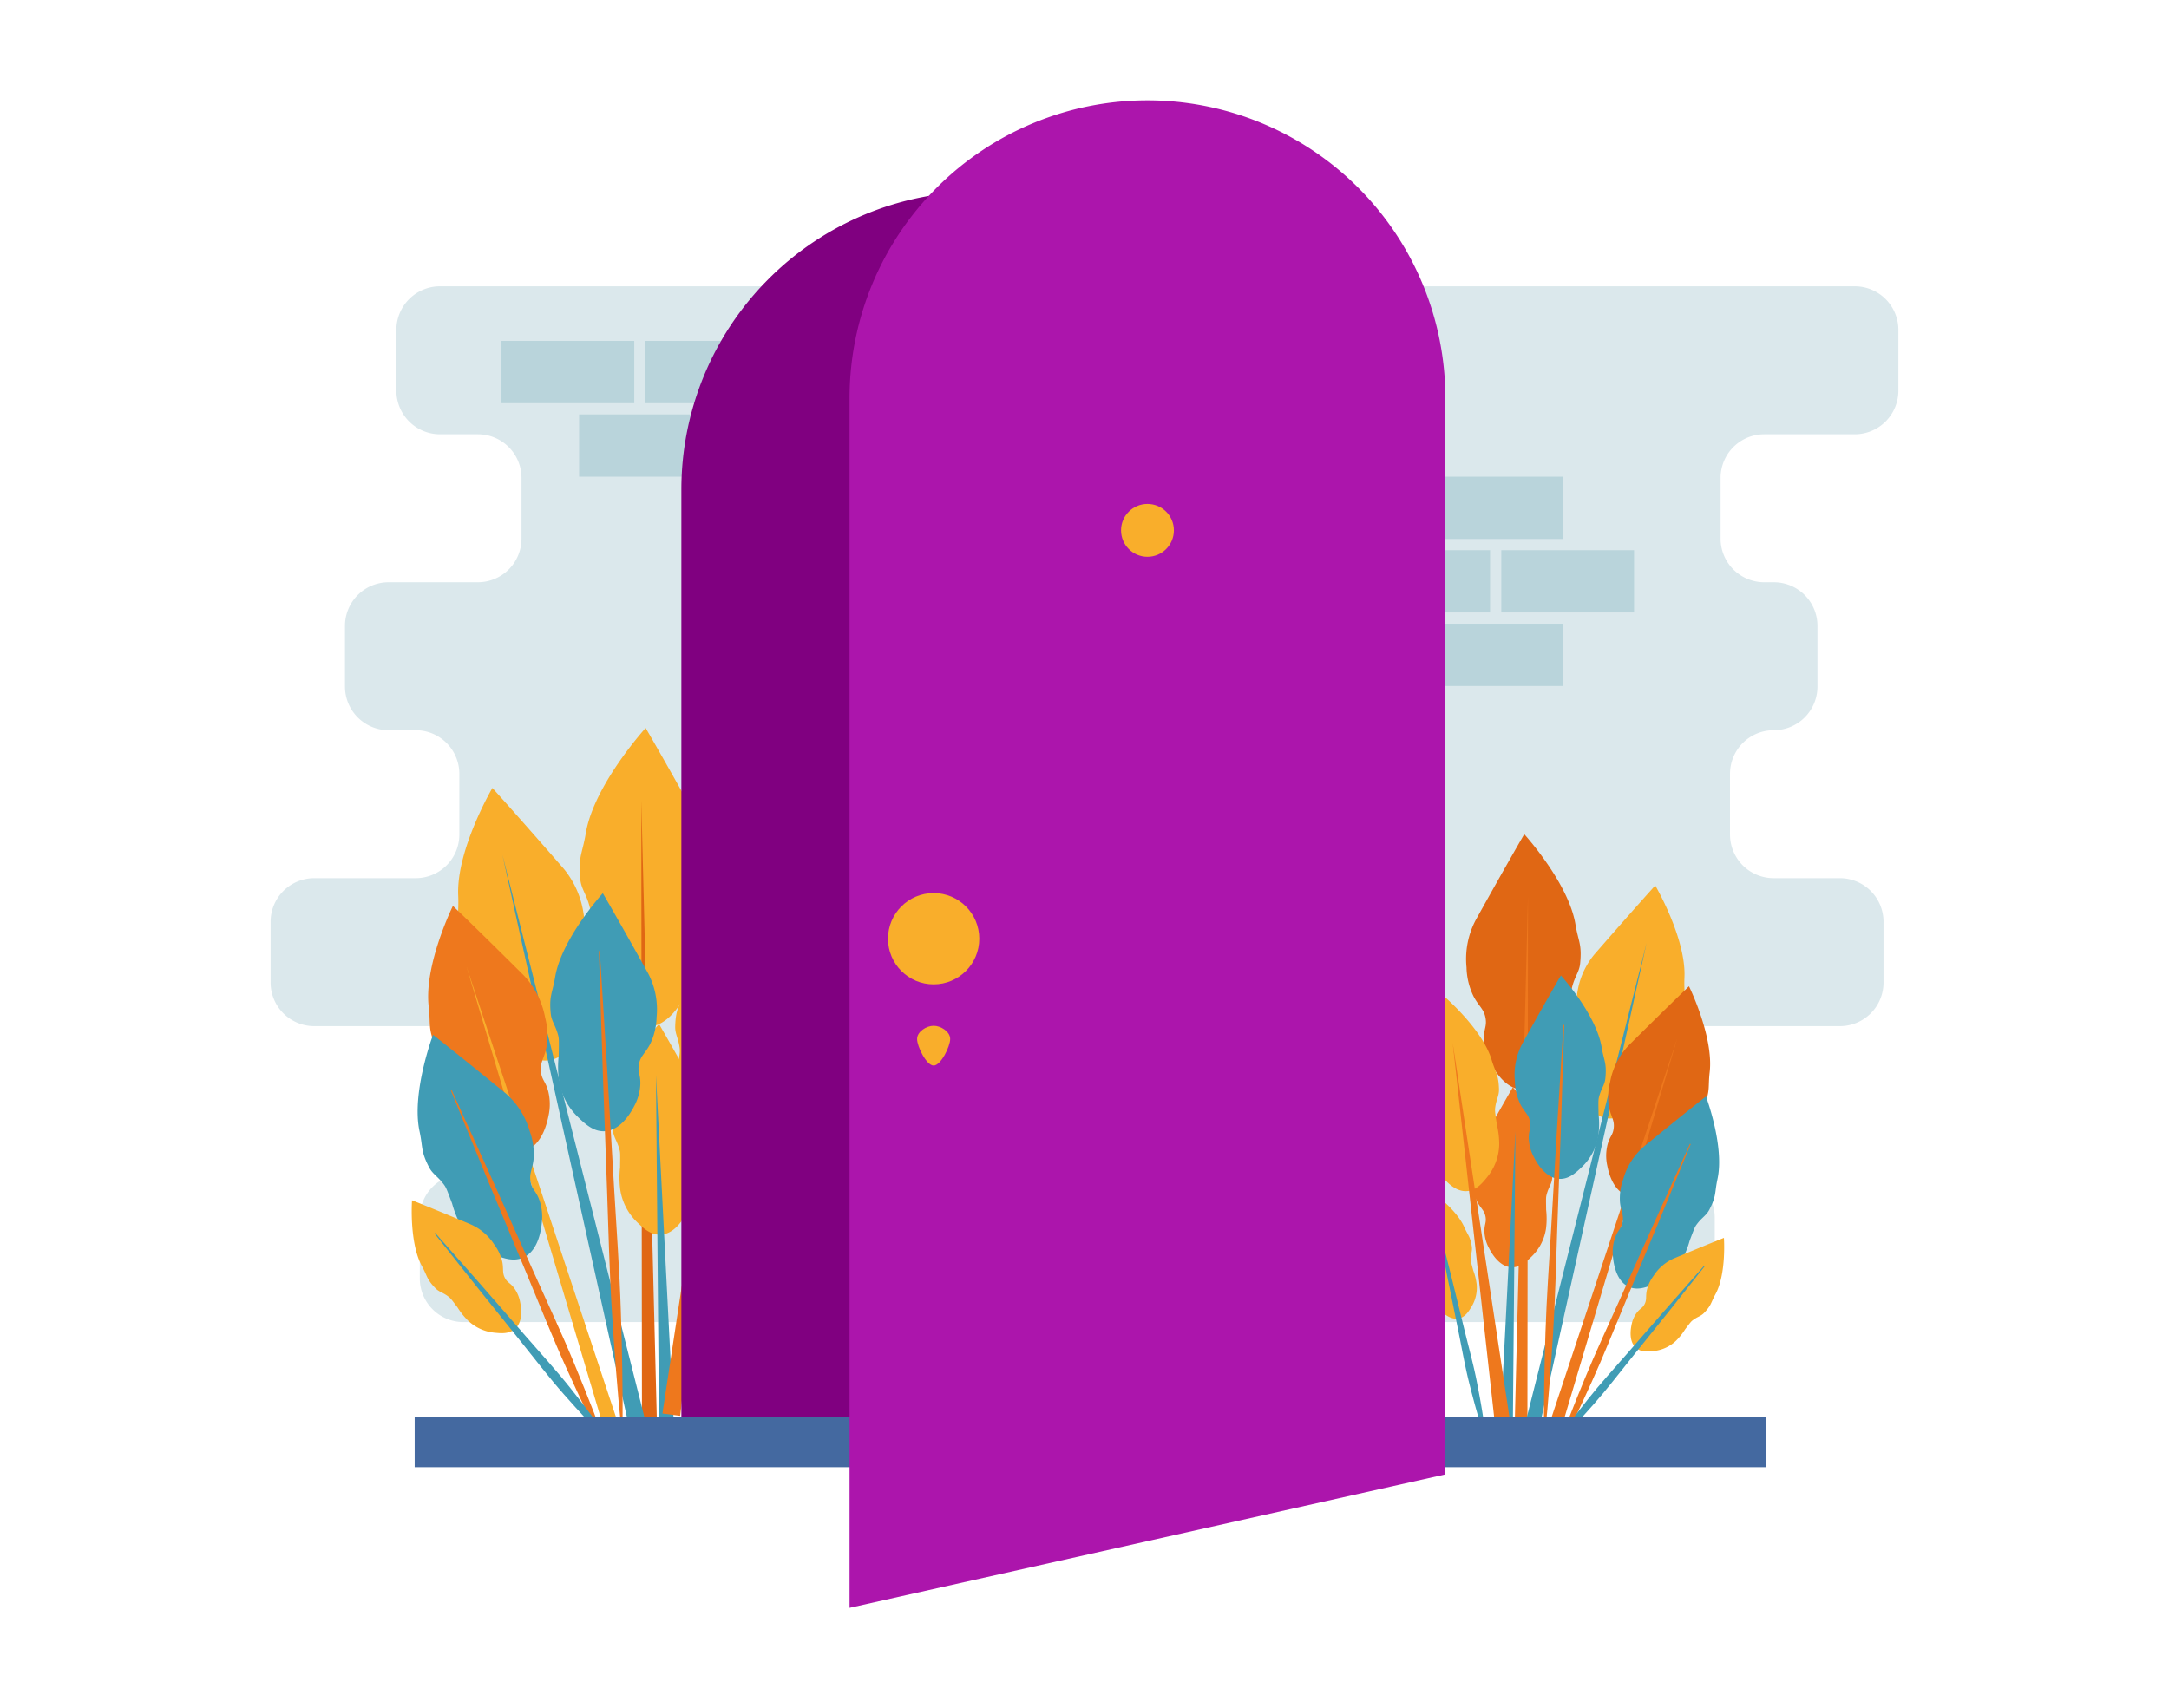 <svg xmlns="http://www.w3.org/2000/svg" data-name="Layer 1" viewBox="0 0 650 512"><path fill="#dbe8ec" d="M81.096 276.294v18.192a13.08 13.08 0 0 0 13.08 13.079h46.165a13.08 13.08 0 0 1 13.08 13.08v18.19a13.08 13.08 0 0 1-13.08 13.08h-1.457a13.08 13.08 0 0 0-13.08 13.08v18.19a13.08 13.08 0 0 0 13.08 13.08H500.79a13.08 13.08 0 0 0 13.08-13.08v-18.19a13.08 13.08 0 0 0-13.08-13.08 13.08 13.08 0 0 1-13.08-13.08v-18.19a13.08 13.08 0 0 1 13.08-13.08h50.58a13.08 13.08 0 0 0 13.079-13.08v-18.19a13.08 13.08 0 0 0-13.08-13.08h-19.846a13.08 13.08 0 0 1-13.08-13.08v-18.19a13.08 13.08 0 0 1 13.08-13.08h.048a13.08 13.08 0 0 0 13.079-13.08v-18.19a13.08 13.08 0 0 0-13.08-13.08h-2.87a13.08 13.08 0 0 1-13.08-13.08v-18.19a13.08 13.08 0 0 1 13.08-13.08h27.124a13.08 13.08 0 0 0 13.08-13.08v-18.19a13.08 13.08 0 0 0-13.08-13.08H131.862a13.08 13.08 0 0 0-13.08 13.08v18.19a13.08 13.08 0 0 0 13.08 13.08h11.34a13.08 13.08 0 0 1 13.08 13.08v18.19a13.08 13.08 0 0 1-13.08 13.08h-26.74a13.08 13.08 0 0 0-13.08 13.08v18.19a13.08 13.08 0 0 0 13.08 13.08h8.112a13.08 13.08 0 0 1 13.08 13.08v18.19a13.08 13.08 0 0 1-13.08 13.08H94.175a13.08 13.08 0 0 0-13.08 13.08Z"/><path fill="#b9d4db" d="M428.645 142.877h39.787v18.665h-39.787zM428.645 186.946h39.787v18.665h-39.787zM406.752 164.906h39.787v18.665h-39.787zM449.903 164.906h39.787v18.665h-39.787zM213.331 142.876h-39.787v-18.665h39.787zM233.224 120.846h-39.787v-18.665h39.787zM190.073 120.846h-39.787v-18.665h39.787z"/><path fill="#e06714" d="M456.199 326.62c-5.478-.278-8.783-6.664-9.546-8.139a16.115 16.115 0 0 1-1.94-7.013c-.092-3.115.907-3.778.476-6.281-.487-2.827-2.028-3.535-3.62-6.592a20.89 20.89 0 0 1-2.09-8.672 25.003 25.003 0 0 1 2.715-14.077c9.224-16.604 14.59-25.81 14.59-25.81s13.258 14.564 15.337 26.99c.89 5.312 1.98 5.908 1.413 11.724-.246 2.518-1.504 3.73-2.352 6.871-.349 1.294-.289 1.928-.224 6.575a33.24 33.24 0 0 1-.053 7.96 20.741 20.741 0 0 1-6.12 11.896c-2.224 2.139-4.942 4.753-8.586 4.568Z"/><path fill="#ee781d" d="m457.9 268.66-.17 159.407-3.828-.05L457.9 268.66z"/><path fill="#f9ae2b" d="M480.727 335.017c-4.934-1.31-6.71-7.762-7.12-9.252a14.997 14.997 0 0 1-.413-6.76c.518-2.853 1.555-3.263 1.646-5.626.102-2.667-1.164-3.609-2.024-6.7a19.441 19.441 0 0 1-.23-8.298 23.269 23.269 0 0 1 5.189-12.292c11.6-13.337 18.263-20.683 18.263-20.683s9.26 15.818 8.756 27.532c-.216 5.008.662 5.76-.977 10.947-.71 2.245-2.09 3.105-3.467 5.801-.567 1.111-.635 1.7-1.472 5.943a30.934 30.934 0 0 1-1.585 7.237 19.303 19.303 0 0 1-7.868 9.65c-2.437 1.517-5.416 3.373-8.698 2.501Z"/><path fill="#409cb5" d="m493.461 282.577-33.672 152.119-4.469-1.058 38.141-151.061z"/><path fill="#ee781d" d="M452.943 379.842c-3.86-.196-6.188-4.696-6.725-5.735a11.354 11.354 0 0 1-1.367-4.941c-.064-2.195.64-2.661.336-4.425-.343-1.992-1.429-2.49-2.551-4.644a14.717 14.717 0 0 1-1.472-6.11 17.615 17.615 0 0 1 1.913-9.918c6.498-11.698 10.279-18.184 10.279-18.184s9.34 10.261 10.806 19.015c.626 3.743 1.394 4.163.995 8.26-.173 1.774-1.06 2.628-1.657 4.841-.246.912-.204 1.359-.158 4.633a23.42 23.42 0 0 1-.038 5.608 14.613 14.613 0 0 1-4.312 8.381c-1.566 1.507-3.481 3.349-6.049 3.219Z"/><path fill="#409cb5" d="m454.143 339.006-.792 90.123-3.826-.115 4.618-90.008zM467.292 353.341c-4.361-.22-6.993-5.306-7.6-6.48a12.83 12.83 0 0 1-1.545-5.584c-.073-2.48.723-3.007.38-5-.388-2.251-1.615-2.815-2.883-5.249a16.632 16.632 0 0 1-1.663-6.905 19.907 19.907 0 0 1 2.161-11.207c7.343-13.22 11.616-20.55 11.616-20.55s10.556 11.596 12.212 21.49c.708 4.229 1.576 4.703 1.124 9.334-.195 2.004-1.197 2.97-1.872 5.47-.278 1.03-.23 1.536-.178 5.235a26.465 26.465 0 0 1-.043 6.338 16.514 16.514 0 0 1-4.873 9.472c-1.77 1.702-3.934 3.784-6.836 3.636Z"/><path fill="#ee781d" d="m468.762 307.2-.992 30.707-1.107 30.701c-.36 10.235-.588 20.475-1.221 30.696-.325 5.11-.65 10.221-1.074 15.327l-.638 7.658c-.259 2.55-.475 5.103-.772 7.652l-.23-.01c-.054-2.566-.028-5.128-.045-7.691l.086-7.685c.06-5.123.22-10.24.378-15.36.334-10.235 1.073-20.45 1.68-30.673l1.796-30.67 1.91-30.663Z"/><path fill="#f9ae2b" d="M439.668 357.011c-4.204.32-7.342-4.23-8.066-5.28a12.385 12.385 0 0 1-2.16-5.159c-.371-2.366.326-2.968-.245-4.835-.646-2.107-1.889-2.498-3.4-4.674a16.054 16.054 0 0 1-2.433-6.41 19.216 19.216 0 0 1 .706-10.995c5.423-13.553 8.622-21.092 8.622-21.092s11.52 9.82 14.309 19.091c1.192 3.964 2.082 4.312 2.213 8.802.057 1.943-.785 2.99-1.127 5.466-.14 1.02-.034 1.498.467 5.035a25.546 25.546 0 0 1 .73 6.074 15.94 15.94 0 0 1-3.513 9.663c-1.488 1.846-3.307 4.102-6.103 4.314Z"/><path fill="#ee781d" d="m435.348 312.657 17.136 112.999-4.555.598-12.581-113.597z"/><path fill="#e06714" d="M487.566 358.3c-4.429-1.523-5.63-7.543-5.906-8.933a13.758 13.758 0 0 1 .066-6.212c.661-2.577 1.637-2.884 1.875-5.04.27-2.434-.827-3.379-1.411-6.263a17.834 17.834 0 0 1 .337-7.608 21.345 21.345 0 0 1 5.555-10.906c11.491-11.44 18.07-17.723 18.07-17.723s7.433 15.082 6.2 25.767c-.526 4.568.228 5.314-1.612 9.951-.797 2.008-2.116 2.704-3.554 5.08-.593.98-.693 1.514-1.738 5.341a28.378 28.378 0 0 1-1.927 6.518 17.707 17.707 0 0 1-7.832 8.311c-2.33 1.229-5.178 2.73-8.123 1.717Z"/><path fill="#ee781d" d="m502.665 311.156-34.94 117.498-3.651-1.148 38.591-116.35z"/><path fill="#f9ae2b" d="M437.16 395.18c-2.83.573-5.348-2.254-5.93-2.906a8.483 8.483 0 0 1-1.904-3.324c-.452-1.577-.03-2.045-.576-3.266-.617-1.378-1.495-1.538-2.706-2.89a10.997 10.997 0 0 1-2.196-4.15 13.162 13.162 0 0 1-.45-7.534c2.539-9.67 4.075-15.066 4.075-15.066s8.661 5.7 11.342 11.766c1.146 2.593 1.78 2.755 2.249 5.795.203 1.316-.281 2.099-.304 3.811-.01.706.104 1.021.743 3.383a17.498 17.498 0 0 1 1.01 4.067 10.919 10.919 0 0 1-1.57 6.865c-.855 1.38-1.9 3.068-3.783 3.45Z"/><path fill="#409cb5" d="m430.583 365.372 4.126 16.324 4.013 16.35c1.323 5.453 2.84 10.863 3.902 16.375 1.076 5.508 2.06 11.037 2.669 16.65l-.224.05c-1.843-5.336-3.31-10.757-4.686-16.198-1.39-5.439-2.325-10.979-3.454-16.475l-3.34-16.5-3.23-16.526zm57.515 20.319c-4.01-1.832-4.587-7.584-4.72-8.912a12.955 12.955 0 0 1 .63-5.816c.855-2.355 1.798-2.554 2.218-4.553.474-2.256-.467-3.242-.751-5.998a16.793 16.793 0 0 1 1.01-7.1 20.1 20.1 0 0 1 6.202-9.714c11.814-9.673 18.554-14.96 18.554-14.96s5.589 14.813 3.459 24.714c-.91 4.233-.272 5.002-2.42 9.18-.93 1.808-2.23 2.341-3.795 4.437-.645.863-.788 1.355-2.116 4.847a26.721 26.721 0 0 1-2.4 5.932 16.674 16.674 0 0 1-8.1 7.075c-2.296.938-5.102 2.086-7.77.868z"/><path fill="#ee781d" d="m506.659 342.93-9.77 23.779-9.876 23.733c-3.306 7.905-6.429 15.889-9.981 23.687-3.538 7.805-7.163 15.572-11.14 23.187l-.211-.09c2.816-8.117 5.987-16.08 9.243-24.007 3.242-7.933 6.914-15.68 10.402-23.506l10.509-23.46 10.613-23.414Z"/><path fill="#f9ae2b" d="M490.27 404c-2.279-1.988-1.533-5.88-1.36-6.778a8.88 8.88 0 0 1 1.55-3.699c1.021-1.38 1.68-1.326 2.346-2.557.752-1.39.326-2.222.679-4.089a11.512 11.512 0 0 1 2.05-4.468 13.778 13.778 0 0 1 5.973-5.17c9.653-4.047 15.115-6.205 15.115-6.205s.778 10.825-2.556 16.915c-1.426 2.604-1.156 3.233-3.384 5.559-.965 1.006-1.923 1.102-3.36 2.174-.593.441-.783.736-2.338 2.77a18.317 18.317 0 0 1-2.737 3.43 11.43 11.43 0 0 1-6.704 3.066c-1.692.168-3.76.374-5.275-.948Z"/><path fill="#409cb5" d="m510.847 379.553-10.955 13.808-11.043 13.734c-3.693 4.568-7.233 9.264-11.131 13.66-3.887 4.406-7.846 8.751-12.1 12.85l-.176-.148c3.284-4.91 6.863-9.573 10.515-14.176 3.64-4.612 7.637-8.925 11.483-13.365l11.572-13.292 11.66-13.218Z"/><path fill="#f9ae2b" d="M194.172 307.799c6.41-.325 10.276-7.798 11.168-9.523a18.855 18.855 0 0 0 2.27-8.206c.107-3.645-1.061-4.42-.557-7.349.57-3.307 2.373-4.135 4.236-7.712a24.441 24.441 0 0 0 2.445-10.147 29.254 29.254 0 0 0-3.177-16.47c-10.791-19.427-17.07-30.199-17.07-30.199s-15.512 17.041-17.945 31.58c-1.04 6.215-2.317 6.911-1.653 13.717.287 2.946 1.76 4.364 2.752 8.04.408 1.513.338 2.255.261 7.692a38.89 38.89 0 0 0 .063 9.314c.905 7.725 6.153 12.95 7.161 13.918 2.602 2.502 5.782 5.56 10.046 5.345Z"/><path fill="#e06714" d="m192.181 239.984.199 186.51 4.479-.058-4.678-186.452z"/><path fill="#f9ae2b" d="M165.473 317.624c5.772-1.533 7.851-9.082 8.33-10.825a17.547 17.547 0 0 0 .483-7.91c-.605-3.338-1.819-3.818-1.925-6.582-.12-3.121 1.362-4.223 2.369-7.839a22.746 22.746 0 0 0 .267-9.71 27.225 27.225 0 0 0-6.07-14.381c-13.574-15.605-21.369-24.2-21.369-24.2s-10.834 18.507-10.244 32.213c.253 5.86-.775 6.74 1.143 12.807.83 2.627 2.444 3.634 4.056 6.789.664 1.3.743 1.989 1.723 6.953a36.194 36.194 0 0 0 1.855 8.468 22.585 22.585 0 0 0 9.205 11.29c2.85 1.776 6.337 3.946 10.177 2.927Z"/><path fill="#409cb5" d="m150.574 256.267 39.397 177.984 5.229-1.239-44.626-176.745z"/><path fill="#f9ae2b" d="M197.98 370.07c4.516-.23 7.24-5.494 7.869-6.71a13.284 13.284 0 0 0 1.6-5.781c.075-2.568-.748-3.114-.393-5.178.402-2.33 1.672-2.914 2.984-5.434a17.22 17.22 0 0 0 1.723-7.149 20.61 20.61 0 0 0-2.238-11.603c-7.603-13.688-12.027-21.276-12.027-21.276s-10.929 12.005-12.643 22.248c-.733 4.38-1.632 4.87-1.164 9.665.202 2.075 1.24 3.075 1.938 5.664.288 1.066.238 1.59.185 5.42a27.4 27.4 0 0 0 .044 6.562 17.098 17.098 0 0 0 5.045 9.806c1.833 1.763 4.073 3.918 7.077 3.765Z"/><path fill="#409cb5" d="m196.577 322.291.927 105.446 4.476-.135-5.403-105.311zM181.192 339.063c5.103-.258 8.182-6.208 8.892-7.582a15.012 15.012 0 0 0 1.808-6.533c.085-2.902-.846-3.519-.444-5.851.454-2.633 1.89-3.293 3.373-6.14a19.46 19.46 0 0 0 1.946-8.08 23.292 23.292 0 0 0-2.529-13.112c-8.592-15.468-13.592-24.044-13.592-24.044s-12.35 13.567-14.287 25.142c-.828 4.95-1.844 5.504-1.316 10.922.229 2.346 1.401 3.475 2.191 6.401.325 1.205.27 1.796.208 6.125a30.964 30.964 0 0 0 .05 7.416 19.322 19.322 0 0 0 5.702 11.081c2.071 1.992 4.603 4.428 7.998 4.255Z"/><path fill="#ee781d" d="m179.472 285.076 1.161 35.928 1.295 35.922c.421 11.974.688 23.956 1.43 35.915.38 5.98.759 11.959 1.255 17.932l.747 8.961c.303 2.984.555 5.971.903 8.953l.268-.013c.065-3.001.034-5.998.054-8.998l-.101-8.99c-.07-5.995-.256-11.983-.442-17.972-.39-11.975-1.256-23.929-1.967-35.89l-2.1-35.883-2.234-35.878Z"/><path fill="#f9ae2b" d="M213.513 343.357c4.919.374 8.59-4.948 9.438-6.178a14.49 14.49 0 0 0 2.526-6.036c.435-2.768-.38-3.472.288-5.657.755-2.466 2.21-2.923 3.977-5.469a18.784 18.784 0 0 0 2.847-7.5 22.483 22.483 0 0 0-.826-12.864c-6.344-15.857-10.088-24.678-10.088-24.678s-13.478 11.489-16.742 22.337c-1.395 4.638-2.435 5.045-2.589 10.298-.067 2.274.919 3.498 1.319 6.396.164 1.194.039 1.753-.546 5.89a29.89 29.89 0 0 0-.855 7.108 18.65 18.65 0 0 0 4.11 11.305c1.741 2.16 3.87 4.8 7.141 5.048Z"/><path fill="#ee781d" d="m218.568 291.462-20.05 132.212 5.329.699 14.721-132.911zM157.472 344.865c5.18-1.782 6.586-8.826 6.91-10.452a16.097 16.097 0 0 0-.078-7.268c-.774-3.015-1.916-3.375-2.194-5.897-.315-2.848.968-3.953 1.651-7.328a20.866 20.866 0 0 0-.394-8.902 24.974 24.974 0 0 0-6.5-12.76c-13.445-13.385-21.143-20.736-21.143-20.736s-8.695 17.646-7.254 30.147c.616 5.345-.266 6.218 1.887 11.644.933 2.349 2.476 3.164 4.158 5.944.693 1.146.811 1.771 2.034 6.249a33.201 33.201 0 0 0 2.254 7.626 20.718 20.718 0 0 0 9.165 9.724c2.725 1.438 6.057 3.195 9.504 2.01Z"/><path fill="#f9ae2b" d="m139.805 289.706 40.88 137.476 4.272-1.344-45.152-136.132z"/><path fill="#e06714" d="M216.447 388.016c3.312.67 6.258-2.637 6.938-3.4a9.926 9.926 0 0 0 2.228-3.89c.53-1.845.035-2.393.674-3.82.722-1.613 1.75-1.8 3.166-3.382a12.867 12.867 0 0 0 2.57-4.857 15.4 15.4 0 0 0 .527-8.814c-2.97-11.315-4.769-17.627-4.769-17.627s-10.133 6.668-13.27 13.766c-1.34 3.034-2.082 3.223-2.631 6.78-.238 1.54.329 2.456.355 4.46.011.825-.122 1.194-.87 3.957a20.473 20.473 0 0 0-1.182 4.759 12.775 12.775 0 0 0 1.838 8.032c1 1.616 2.224 3.59 4.426 4.036Z"/><path fill="#f9ae2b" d="m224.143 353.14-4.827 19.1-4.696 19.13c-1.549 6.38-3.323 12.71-4.566 19.158-1.258 6.445-2.41 12.914-3.122 19.482l.262.059c2.156-6.245 3.873-12.587 5.483-18.954 1.626-6.363 2.72-12.845 4.04-19.276l3.91-19.306 3.778-19.335Z"/><path fill="#409cb5" d="M156.848 376.913c4.693-2.143 5.368-8.873 5.522-10.427a15.158 15.158 0 0 0-.736-6.805c-1-2.755-2.104-2.988-2.595-5.326-.555-2.64.547-3.794.879-7.02a19.648 19.648 0 0 0-1.182-8.306 23.517 23.517 0 0 0-7.256-11.365c-13.824-11.318-21.71-17.505-21.71-17.505s-6.538 17.332-4.046 28.917c1.065 4.953.318 5.852 2.832 10.74 1.088 2.117 2.609 2.74 4.44 5.192.753 1.01.92 1.585 2.475 5.67a31.265 31.265 0 0 0 2.81 6.942 19.509 19.509 0 0 0 9.476 8.277c2.686 1.099 5.97 2.441 9.091 1.016Z"/><path fill="#ee781d" d="m135.132 326.882 11.431 27.822 11.555 27.768c3.868 9.25 7.522 18.59 11.678 27.715 4.14 9.132 8.38 18.22 13.035 27.13l.247-.107c-3.296-9.497-7.005-18.814-10.815-28.088-3.794-9.282-8.09-18.346-12.172-27.502l-12.294-27.45-12.419-27.395Z"/><path fill="#f9ae2b" d="M154.308 398.335c2.665-2.325 1.793-6.88 1.591-7.93a10.39 10.39 0 0 0-1.813-4.328c-1.196-1.615-1.966-1.552-2.746-2.992-.88-1.627-.382-2.6-.794-4.784a13.47 13.47 0 0 0-2.4-5.227 16.121 16.121 0 0 0-6.988-6.05c-11.294-4.735-17.685-7.26-17.685-7.26s-.91 12.666 2.992 19.791c1.667 3.046 1.352 3.783 3.959 6.504 1.128 1.178 2.25 1.29 3.931 2.544.693.516.916.861 2.735 3.242a21.432 21.432 0 0 0 3.202 4.012 13.373 13.373 0 0 0 7.845 3.587c1.979.197 4.399.438 6.171-1.11Z"/><path fill="#409cb5" d="m130.231 369.732 12.818 16.155 12.92 16.07c4.321 5.344 8.464 10.839 13.025 15.982 4.548 5.155 9.18 10.24 14.157 15.035l.206-.173c-3.843-5.745-8.03-11.2-12.303-16.586-4.258-5.397-8.936-10.443-13.435-15.638l-13.54-15.552-13.642-15.466Z"/><path fill="#4469a0" d="M124.269 424.64h405v15.12h-405z"/><path fill="purple" d="M382.749 424.64V146.72a89.28 89.28 0 0 0-89.28-89.28 89.28 89.28 0 0 0-89.28 89.28v277.92Z"/><path fill="#ac15ac" d="m433.149 441.92-178.56 40V119.36a89.28 89.28 0 0 1 89.28-89.28 89.28 89.28 0 0 1 89.28 89.28Z"/><circle cx="279.789" cy="281.36" r="13.68" fill="#f9ae2b"/><circle cx="343.869" cy="158.96" r="7.92" fill="#f9ae2b"/><path fill="#f9ae2b" d="M284.749 311.42c0 2.187-2.773 7.96-4.96 7.96s-4.96-5.773-4.96-7.96 2.773-3.96 4.96-3.96 4.96 1.773 4.96 3.96Z"/></svg>